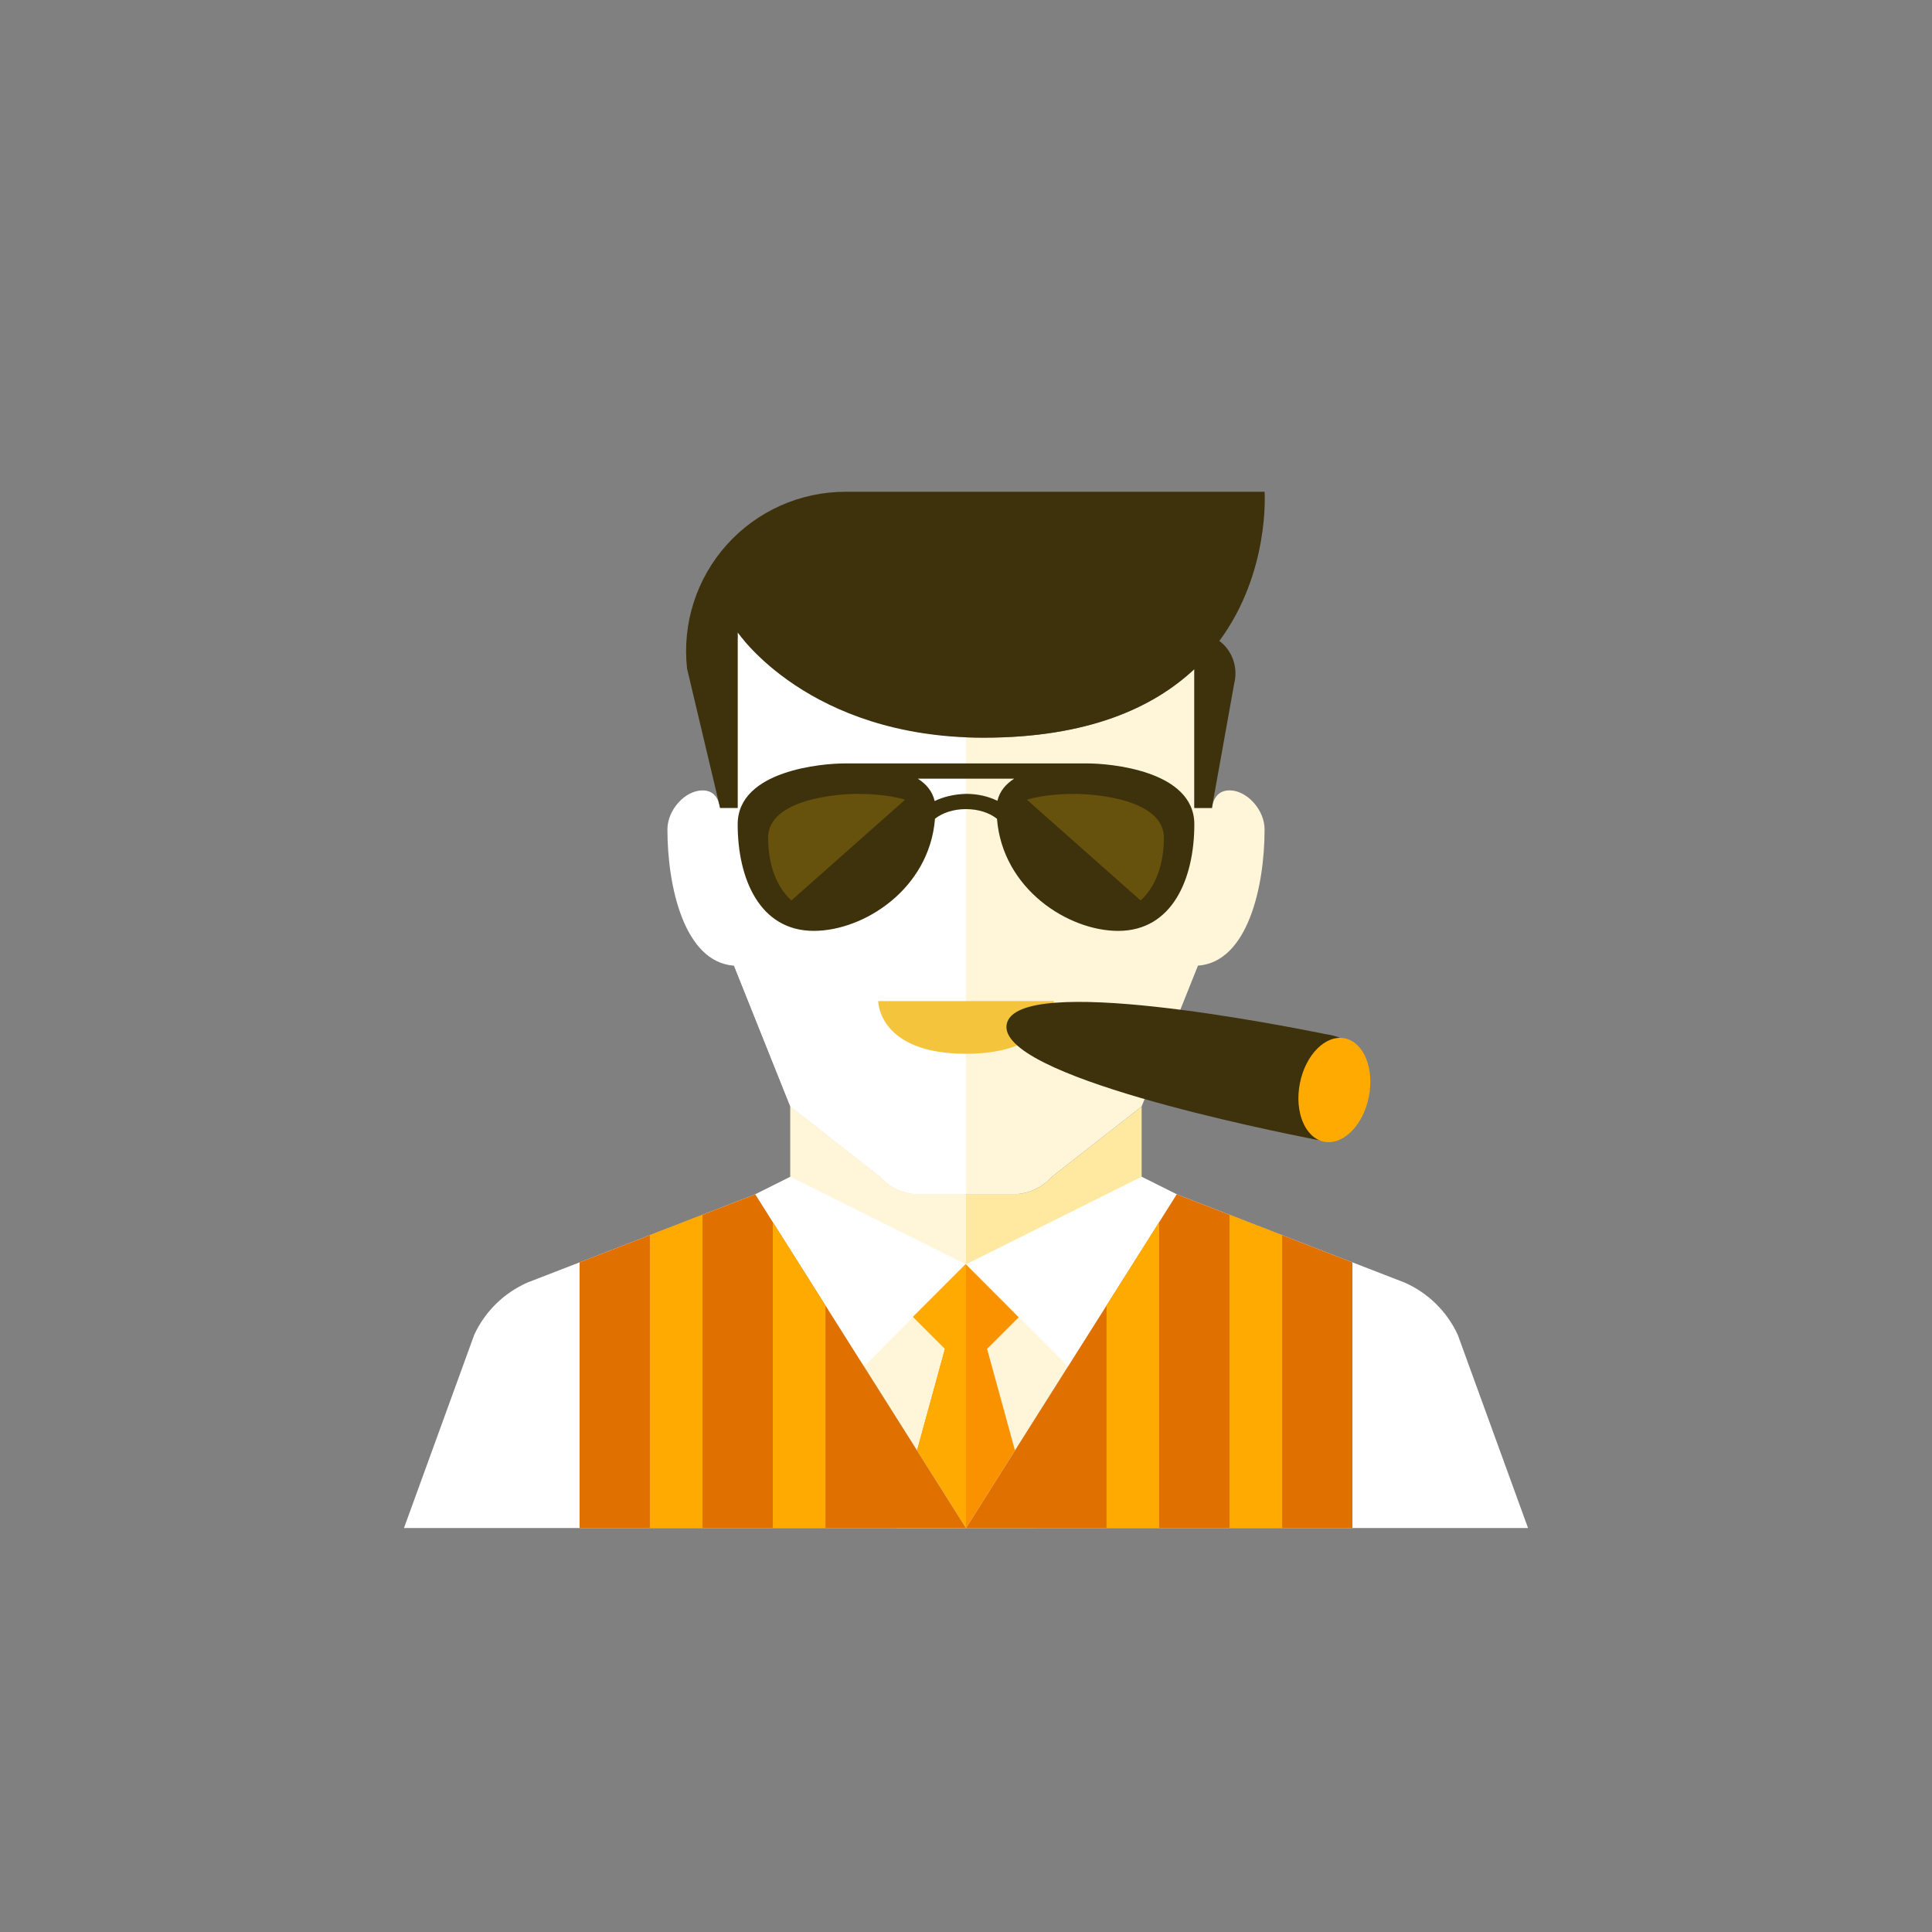 <?xml version="1.0" encoding="iso-8859-1"?>
<!-- Generator: Adobe Illustrator 17.1.0, SVG Export Plug-In . SVG Version: 6.00 Build 0)  -->
<!DOCTYPE svg PUBLIC "-//W3C//DTD SVG 1.0//EN" "http://www.w3.org/TR/2001/REC-SVG-20010904/DTD/svg10.dtd">
<svg version="1.0" xmlns="http://www.w3.org/2000/svg" xmlns:xlink="http://www.w3.org/1999/xlink" x="0px" y="0px" width="110px"
	 height="110px" viewBox="0 0 110 110" style="enable-background:new 0 0 110 110;" xml:space="preserve">
<rect x="0" y="0" width="110" height="110" fill="#808080" stroke="none"/>
<g id="Artboard" style="display:none;">
	<rect x="-698.5" y="-36.5" style="display:inline;fill:#808080;stroke:#000000;stroke-miterlimit:10;" width="1351" height="461"/>
</g>
<g id="R-Multicolor" style="display:none;">
	<g style="display:inline;">
		<circle style="fill:#32BEA6;" cx="55" cy="55" r="55"/>
	</g>
	<g style="display:inline;">
		<g>
			<polygon style="fill:#F1F2F2;" points="55,87 43,67.997 67,67.997 			"/>
		</g>
		<path style="fill:#F7B4B4;" d="M57.655,68H55h-2.655c-0.856,0-1.671-0.365-2.24-1.004L45,63v4.497c0,0,0,7.5,10,7.5s10-7.5,10-7.5
			V63l-5.105,3.996C59.326,67.635,58.511,68,57.655,68z"/>
		<path style="fill:#FBC8C8;" d="M50.105,66.996L45,63v4.497c0,0,0,7.5,10,7.5V68h-2.655C51.489,68,50.674,67.635,50.105,66.996z"/>
		<g>
			<polygon style="fill:#FFFFFF;" points="43,67.997 45,66.997 54.985,71.978 49,77.997 			"/>
		</g>
		<g>
			<polygon style="fill:#FFFFFF;" points="67,67.997 65,66.997 55.015,71.978 61,77.997 			"/>
		</g>
		<g>
			<polygon style="fill:#DF2C2C;" points="59,87 56.201,76.8 58,75.002 54.981,71.978 51.983,74.976 53.801,76.793 51,87 			"/>
		</g>
		<g>
			<polygon style="fill:#FA5655;" points="55,87 55,71.997 54.981,71.978 51.983,74.976 53.801,76.793 51,87 			"/>
		</g>
		<g>
			<path style="fill:#FFFFFF;" d="M23,87l4-11c0.615-1.333,1.698-2.394,3.043-2.983L43,68l12,19H23z"/>
		</g>
		<g>
			<path style="fill:#FFFFFF;" d="M87,87l-4-11c-0.615-1.333-1.698-2.394-3.043-2.983L67,68L55,87H87z"/>
		</g>
		<path style="fill:#FBC8C8;" d="M70,45c-1,0-1,1.111-1,1.111V46h-1v-7.902C65.643,40.306,61.912,42,56,42
			c-9.201,0-13.313-5.068-13.913-5.88c-0.029,0.076-0.06,0.151-0.087,0.228V46h-1v6.997l4,10l5.105,3.996
			c0.569,0.639,1.384,1.004,2.24,1.004H55h2.655c0.856,0,1.671-0.365,2.24-1.004L65,62.997l3.207-8.017
			C71.042,54.776,72,50.476,72,47.222C72,46.111,71,45,70,45z"/>
		<path style="fill:#FBD7D7;" d="M42,36c-0.029,0.076,0.028,0.274,0,0.351v9.652h-1c0,0,0.017,0.071-0.065-0.277
			c-0.095-0.321-0.332-0.723-0.935-0.723c-1,0-2,1.111-2,2.222c0,3.253,0.958,7.554,3.793,7.758L45,63l5.105,3.996
			C50.674,67.635,51.489,68,52.345,68H55V41.966C46.511,41.61,42.577,36.781,42,36z"/>
		<g>
			<polygon style="fill:#F3B607;" points="33,87 55,87 43,68 33,71.872 			"/>
		</g>
		<g>
			<polygon style="fill:#F3B607;" points="77,87 55,87 67,68 77,71.872 			"/>
		</g>
		<g>
			<g>
				<polygon style="fill:#FACB1B;" points="37,70.323 37,87 40,87 40,69.162 				"/>
			</g>
			<g>
				<polygon style="fill:#FACB1B;" points="47,74.333 44,69.583 44,87 47,87 				"/>
			</g>
		</g>
		<g>
			<g>
				<polygon style="fill:#FACB1B;" points="73,70.323 73,87 70,87 70,69.162 				"/>
			</g>
			<g>
				<polygon style="fill:#FACB1B;" points="63,74.333 66,69.583 66,87 63,87 				"/>
			</g>
		</g>
		<g>
			<path style="fill:#F79392;" d="M50,56.997h10c0,0,0,3-5,3S50,56.997,50,56.997z"/>
		</g>
		<path style="fill:#3E3E3F;" d="M69.426,36.491C72.321,32.572,72,28,72,28H55h-6.866c-2.58,0-5.038,1.099-6.759,3.021
			c-1.721,1.922-2.542,4.486-2.256,7.051L41,46h1V36c0,0,4,6,14,6c5.912,0,9.643-1.694,12-3.902V46h1l1.272-7.09
			c0.175-0.699,0.018-1.441-0.426-2.009C69.724,36.744,69.581,36.61,69.426,36.491z"/>
		<g>
			<path style="fill:#3E3E3F;" d="M61.934,43.467H48.067c-1.192,0-6.067,0.379-6.067,3.467C42,50.021,43.246,53,46.333,53
				c2.851,0,6.583-2.384,6.902-6.385c0.432-0.338,1.054-0.548,1.764-0.548c0.002,0,0.003,0,0.005,0
				c0.709,0.001,1.332,0.212,1.761,0.551c0.32,4,4.052,6.383,6.902,6.383C66.754,53,68,50.021,68,46.934
				C68,43.846,63.125,43.467,61.934,43.467z M53.215,45.608c-0.126-0.558-0.484-0.97-0.96-1.275h5.49
				c-0.473,0.303-0.828,0.711-0.957,1.263c-0.508-0.253-1.118-0.396-1.784-0.396C54.337,45.218,53.725,45.36,53.215,45.608z"/>
			<g>
				<g>
					<path style="fill:#5B5C5F;" d="M51.533,45.532c-1.008-0.306-2.228-0.332-2.764-0.332c-0.989,0-5.036,0.273-5.036,2.498
						c0,1.387,0.402,2.744,1.327,3.569L51.533,45.532z"/>
				</g>
			</g>
			<g>
				<g>
					<path style="fill:#5B5C5F;" d="M58.467,45.532c1.008-0.306,2.228-0.332,2.764-0.332c0.989,0,5.036,0.273,5.036,2.498
						c0,1.387-0.402,2.744-1.327,3.569L58.467,45.532z"/>
				</g>
			</g>
		</g>
		<g>
			<g>
				<path style="fill:#692E19;" d="M75.556,58.894c-2.4-0.48-17.65-3.528-18.238-0.587c-0.588,2.942,15.003,6.059,17.553,6.568
					c1.354,0.271,2.715-0.827,3.04-2.452C78.551,59.221,75.556,58.894,75.556,58.894z"/>
			</g>
			<g>
				
					<ellipse transform="matrix(0.981 0.196 -0.196 0.981 13.633 -13.684)" style="fill:#FA5655;" cx="75.949" cy="62.032" rx="2" ry="3"/>
			</g>
		</g>
	</g>
</g>
<g id="Multicolor" style="display:none;">
	<g style="display:inline;">
		<g>
			<polygon style="fill:#F1F2F2;" points="55,87 43,67.997 67,67.997 			"/>
		</g>
		<path style="fill:#F7B4B4;" d="M57.655,68H55h-2.655c-0.856,0-1.671-0.365-2.24-1.004L45,63v4.497c0,0,0,7.5,10,7.5s10-7.5,10-7.5
			V63l-5.105,3.996C59.326,67.635,58.511,68,57.655,68z"/>
		<path style="fill:#FBC8C8;" d="M50.105,66.996L45,63v4.497c0,0,0,7.5,10,7.5V68h-2.655C51.489,68,50.674,67.635,50.105,66.996z"/>
		<g>
			<polygon style="fill:#FFFFFF;" points="43,67.997 45,66.997 54.985,71.978 49,77.997 			"/>
		</g>
		<g>
			<polygon style="fill:#FFFFFF;" points="67,67.997 65,66.997 55.015,71.978 61,77.997 			"/>
		</g>
		<g>
			<polygon style="fill:#DF2C2C;" points="59,87 56.201,76.8 58,75.002 54.981,71.978 51.983,74.976 53.801,76.793 51,87 			"/>
		</g>
		<g>
			<polygon style="fill:#FA5655;" points="55,87 55,71.997 54.981,71.978 51.983,74.976 53.801,76.793 51,87 			"/>
		</g>
		<g>
			<path style="fill:#FFFFFF;" d="M23,87l4-11c0.615-1.333,1.698-2.394,3.043-2.983L43,68l12,19H23z"/>
		</g>
		<g>
			<path style="fill:#FFFFFF;" d="M87,87l-4-11c-0.615-1.333-1.698-2.394-3.043-2.983L67,68L55,87H87z"/>
		</g>
		<path style="fill:#FBC8C8;" d="M70,45c-1,0-1,1.111-1,1.111V46h-1v-7.902C65.643,40.306,61.912,42,56,42
			c-9.201,0-13.313-5.068-13.913-5.88c-0.029,0.076-0.06,0.151-0.087,0.228V46h-1v6.997l4,10l5.105,3.996
			c0.569,0.639,1.384,1.004,2.24,1.004H55h2.655c0.856,0,1.671-0.365,2.24-1.004L65,62.997l3.207-8.017
			C71.042,54.776,72,50.476,72,47.222C72,46.111,71,45,70,45z"/>
		<path style="fill:#FBD7D7;" d="M42,36c-0.029,0.076,0.028,0.274,0,0.351v9.652h-1c0,0,0.017,0.071-0.065-0.277
			c-0.095-0.321-0.332-0.723-0.935-0.723c-1,0-2,1.111-2,2.222c0,3.253,0.958,7.554,3.793,7.758L45,63l5.105,3.996
			C50.674,67.635,51.489,68,52.345,68H55V41.966C46.511,41.61,42.577,36.781,42,36z"/>
		<g>
			<polygon style="fill:#F3B607;" points="33,87 55,87 43,68 33,71.872 			"/>
		</g>
		<g>
			<polygon style="fill:#F3B607;" points="77,87 55,87 67,68 77,71.872 			"/>
		</g>
		<g>
			<g>
				<polygon style="fill:#FACB1B;" points="37,70.323 37,87 40,87 40,69.162 				"/>
			</g>
			<g>
				<polygon style="fill:#FACB1B;" points="47,74.333 44,69.583 44,87 47,87 				"/>
			</g>
		</g>
		<g>
			<g>
				<polygon style="fill:#FACB1B;" points="73,70.323 73,87 70,87 70,69.162 				"/>
			</g>
			<g>
				<polygon style="fill:#FACB1B;" points="63,74.333 66,69.583 66,87 63,87 				"/>
			</g>
		</g>
		<g>
			<path style="fill:#F79392;" d="M50,56.997h10c0,0,0,3-5,3S50,56.997,50,56.997z"/>
		</g>
		<path style="fill:#3E3E3F;" d="M69.426,36.491C72.321,32.572,72,28,72,28H55h-6.866c-2.58,0-5.038,1.099-6.759,3.021
			c-1.721,1.922-2.542,4.486-2.256,7.051L41,46h1V36c0,0,4,6,14,6c5.912,0,9.643-1.694,12-3.902V46h1l1.272-7.09
			c0.175-0.699,0.018-1.441-0.426-2.009C69.724,36.744,69.581,36.61,69.426,36.491z"/>
		<g>
			<path style="fill:#3E3E3F;" d="M61.934,43.467H48.067c-1.192,0-6.067,0.379-6.067,3.467C42,50.021,43.246,53,46.333,53
				c2.851,0,6.583-2.384,6.902-6.385c0.432-0.338,1.054-0.548,1.764-0.548c0.002,0,0.003,0,0.005,0
				c0.709,0.001,1.332,0.212,1.761,0.551c0.32,4,4.052,6.383,6.902,6.383C66.754,53,68,50.021,68,46.934
				C68,43.846,63.125,43.467,61.934,43.467z M53.215,45.608c-0.126-0.558-0.484-0.97-0.96-1.275h5.49
				c-0.473,0.303-0.828,0.711-0.957,1.263c-0.508-0.253-1.118-0.396-1.784-0.396C54.337,45.218,53.725,45.36,53.215,45.608z"/>
			<g>
				<g>
					<path style="fill:#5B5C5F;" d="M51.533,45.532c-1.008-0.306-2.228-0.332-2.764-0.332c-0.989,0-5.036,0.273-5.036,2.498
						c0,1.387,0.402,2.744,1.327,3.569L51.533,45.532z"/>
				</g>
			</g>
			<g>
				<g>
					<path style="fill:#5B5C5F;" d="M58.467,45.532c1.008-0.306,2.228-0.332,2.764-0.332c0.989,0,5.036,0.273,5.036,2.498
						c0,1.387-0.402,2.744-1.327,3.569L58.467,45.532z"/>
				</g>
			</g>
		</g>
		<g>
			<g>
				<path style="fill:#692E19;" d="M75.556,58.894c-2.4-0.48-17.65-3.528-18.238-0.587c-0.588,2.942,15.003,6.059,17.553,6.568
					c1.354,0.271,2.715-0.827,3.04-2.452C78.551,59.221,75.556,58.894,75.556,58.894z"/>
			</g>
			<g>
				
					<ellipse transform="matrix(0.981 0.196 -0.196 0.981 13.633 -13.684)" style="fill:#FA5655;" cx="75.949" cy="62.032" rx="2" ry="3"/>
			</g>
		</g>
	</g>
</g>
<g id="Blue" style="display:none;">
	<g style="display:inline;">
		<g>
			<polygon style="fill:#E1F5FA;" points="55,87 43,67.997 67,67.997 			"/>
		</g>
		<path style="fill:#BBE7F2;" d="M57.655,68H55h-2.655c-0.856,0-1.671-0.365-2.24-1.004L45,63v4.497c0,0,0,7.5,10,7.5s10-7.5,10-7.5
			V63l-5.106,3.996C59.326,67.635,58.511,68,57.655,68z"/>
		<path style="fill:#E1F5FA;" d="M50.105,66.996L45,63v4.497c0,0,0,7.5,10,7.5V68h-2.655C51.489,68,50.674,67.635,50.105,66.996z"/>
		<g>
			<polygon style="fill:#FFFFFF;" points="43,67.997 45,66.997 54.985,71.978 49,77.997 			"/>
		</g>
		<g>
			<polygon style="fill:#FFFFFF;" points="67,67.997 65,66.997 55.015,71.978 61,77.997 			"/>
		</g>
		<g>
			<polygon style="fill:#009FC7;" points="59,87 56.201,76.8 57.999,75.002 54.981,71.978 51.983,74.976 53.801,76.794 51,87 			"/>
		</g>
		<g>
			<polygon style="fill:#00B7E5;" points="55,87 55,71.997 54.981,71.978 51.983,74.976 53.801,76.794 51,87 			"/>
		</g>
		<g>
			<path style="fill:#FFFFFF;" d="M23,87l4-11c0.615-1.333,1.698-2.394,3.043-2.982L43,68l12,19H23z"/>
		</g>
		<g>
			<path style="fill:#FFFFFF;" d="M87,87l-4-11c-0.615-1.333-1.698-2.394-3.043-2.982L67,68L55,87H87z"/>
		</g>
		<path style="fill:#E1F5FA;" d="M70,45c-1,0-1,1.111-1,1.111V46h-1v-7.902C65.643,40.306,61.912,42,56,42
			c-9.201,0-13.314-5.068-13.913-5.88c-0.029,0.076-0.06,0.151-0.087,0.228V46h-1v6.997l4,10l5.105,3.996
			c0.569,0.639,1.384,1.004,2.24,1.004H55h2.655c0.856,0,1.671-0.365,2.24-1.004L65,62.997l3.206-8.017
			C71.041,54.776,72,50.476,72,47.222C72,46.111,71,45,70,45z"/>
		<path style="fill:#FFFFFF;" d="M42,36c-0.029,0.076,0.028,0.274,0,0.351v9.652h-1c0,0,0.017,0.071-0.065-0.277
			c-0.095-0.321-0.332-0.723-0.935-0.723c-1,0-2,1.111-2,2.222c0,3.253,0.957,7.554,3.793,7.758L45,63l5.105,3.996
			C50.674,67.635,51.489,68,52.345,68H55V41.966C46.511,41.61,42.577,36.781,42,36z"/>
		<g>
			<polygon style="fill:#0081A1;" points="33,87 55,87 43,68 33,71.872 			"/>
		</g>
		<g>
			<polygon style="fill:#0081A1;" points="77,87 55,87 67,68 77,71.872 			"/>
		</g>
		<g>
			<g>
				<polygon style="fill:#00B7E5;" points="37,70.323 37,87 40,87 40,69.162 				"/>
			</g>
			<g>
				<polygon style="fill:#00B7E5;" points="47,74.334 44,69.584 44,87 47,87 				"/>
			</g>
		</g>
		<g>
			<g>
				<polygon style="fill:#00B7E5;" points="73,70.323 73,87 70,87 70,69.162 				"/>
			</g>
			<g>
				<polygon style="fill:#00B7E5;" points="63,74.334 66,69.584 66,87 63,87 				"/>
			</g>
		</g>
		<g>
			<path style="fill:#53BAD4;" d="M50,56.997h10c0,0,0,3-5,3S50,56.997,50,56.997z"/>
		</g>
		<path style="fill:#0C333D;" d="M69.426,36.491C72.321,32.572,72,28,72,28H55h-6.866c-2.58,0-5.038,1.099-6.759,3.021
			c-1.721,1.922-2.542,4.486-2.256,7.051L41,46h1V36c0,0,4,6,14,6c5.912,0,9.643-1.694,12-3.902V46h1l1.272-7.09
			c0.175-0.699,0.018-1.441-0.426-2.009C69.724,36.744,69.581,36.61,69.426,36.491z"/>
		<g>
			<path style="fill:#0C333D;" d="M61.934,43.467H48.067c-1.192,0-6.067,0.379-6.067,3.467C42,50.021,43.246,53,46.333,53
				c2.851,0,6.583-2.384,6.902-6.385c0.431-0.338,1.054-0.548,1.763-0.548c0.002,0,0.004,0,0.005,0
				c0.71,0.001,1.332,0.212,1.761,0.551c0.32,4,4.052,6.383,6.902,6.383C66.754,53,68,50.021,68,46.934
				C68,43.846,63.124,43.467,61.934,43.467z M53.215,45.608c-0.126-0.558-0.484-0.97-0.96-1.275h5.49
				c-0.473,0.303-0.828,0.711-0.957,1.263c-0.508-0.253-1.118-0.396-1.784-0.397C54.337,45.218,53.725,45.36,53.215,45.608z"/>
			<g>
				<g>
					<path style="fill:#0F6175;" d="M51.533,45.532c-1.008-0.306-2.228-0.332-2.764-0.332c-0.989,0-5.036,0.274-5.036,2.498
						c0,1.388,0.402,2.744,1.327,3.569L51.533,45.532z"/>
				</g>
			</g>
			<g>
				<g>
					<path style="fill:#0F6175;" d="M58.467,45.532c1.008-0.306,2.228-0.332,2.764-0.332c0.989,0,5.036,0.274,5.036,2.498
						c0,1.388-0.402,2.744-1.327,3.569L58.467,45.532z"/>
				</g>
			</g>
		</g>
		<g>
			<g>
				<path style="fill:#0C333D;" d="M75.556,58.894c-2.4-0.48-17.65-3.528-18.238-0.586c-0.588,2.942,15.003,6.059,17.553,6.568
					c1.354,0.271,2.715-0.827,3.04-2.452C78.55,59.221,75.556,58.894,75.556,58.894z"/>
			</g>
			<g>
				
					<ellipse transform="matrix(0.981 0.196 -0.196 0.981 13.626 -13.678)" style="fill:#00B7E5;" cx="75.949" cy="62.032" rx="2" ry="3"/>
			</g>
		</g>
	</g>
</g>
<g id="R-Blue" style="display:none;">
	<g style="display:inline;">
		<circle style="fill:#81D2EB;" cx="55" cy="55" r="55"/>
	</g>
	<g style="display:inline;">
		<g>
			<polygon style="fill:#E1F5FA;" points="55,87 43,67.997 67,67.997 			"/>
		</g>
		<path style="fill:#BBE7F2;" d="M57.655,68H55h-2.655c-0.856,0-1.671-0.365-2.24-1.004L45,63v4.497c0,0,0,7.5,10,7.5s10-7.5,10-7.5
			V63l-5.106,3.996C59.326,67.635,58.511,68,57.655,68z"/>
		<path style="fill:#E1F5FA;" d="M50.105,66.996L45,63v4.497c0,0,0,7.5,10,7.5V68h-2.655C51.489,68,50.674,67.635,50.105,66.996z"/>
		<g>
			<polygon style="fill:#FFFFFF;" points="43,67.997 45,66.997 54.985,71.978 49,77.997 			"/>
		</g>
		<g>
			<polygon style="fill:#FFFFFF;" points="67,67.997 65,66.997 55.015,71.978 61,77.997 			"/>
		</g>
		<g>
			<polygon style="fill:#009FC7;" points="59,87 56.201,76.8 57.999,75.002 54.981,71.978 51.983,74.976 53.801,76.794 51,87 			"/>
		</g>
		<g>
			<polygon style="fill:#00B7E5;" points="55,87 55,71.997 54.981,71.978 51.983,74.976 53.801,76.794 51,87 			"/>
		</g>
		<g>
			<path style="fill:#FFFFFF;" d="M23,87l4-11c0.615-1.333,1.698-2.394,3.043-2.982L43,68l12,19H23z"/>
		</g>
		<g>
			<path style="fill:#FFFFFF;" d="M87,87l-4-11c-0.615-1.333-1.698-2.394-3.043-2.982L67,68L55,87H87z"/>
		</g>
		<path style="fill:#E1F5FA;" d="M70,45c-1,0-1,1.111-1,1.111V46h-1v-7.902C65.643,40.306,61.912,42,56,42
			c-9.201,0-13.314-5.068-13.913-5.88c-0.029,0.076-0.06,0.151-0.087,0.228V46h-1v6.997l4,10l5.105,3.996
			c0.569,0.639,1.384,1.004,2.24,1.004H55h2.655c0.856,0,1.671-0.365,2.24-1.004L65,62.997l3.206-8.017
			C71.041,54.776,72,50.476,72,47.222C72,46.111,71,45,70,45z"/>
		<path style="fill:#FFFFFF;" d="M42,36c-0.029,0.076,0.028,0.274,0,0.351v9.652h-1c0,0,0.017,0.071-0.065-0.277
			c-0.095-0.321-0.332-0.723-0.935-0.723c-1,0-2,1.111-2,2.222c0,3.253,0.957,7.554,3.793,7.758L45,63l5.105,3.996
			C50.674,67.635,51.489,68,52.345,68H55V41.966C46.511,41.61,42.577,36.781,42,36z"/>
		<g>
			<polygon style="fill:#0081A1;" points="33,87 55,87 43,68 33,71.872 			"/>
		</g>
		<g>
			<polygon style="fill:#0081A1;" points="77,87 55,87 67,68 77,71.872 			"/>
		</g>
		<g>
			<g>
				<polygon style="fill:#00B7E5;" points="37,70.323 37,87 40,87 40,69.162 				"/>
			</g>
			<g>
				<polygon style="fill:#00B7E5;" points="47,74.334 44,69.584 44,87 47,87 				"/>
			</g>
		</g>
		<g>
			<g>
				<polygon style="fill:#00B7E5;" points="73,70.323 73,87 70,87 70,69.162 				"/>
			</g>
			<g>
				<polygon style="fill:#00B7E5;" points="63,74.334 66,69.584 66,87 63,87 				"/>
			</g>
		</g>
		<g>
			<path style="fill:#53BAD4;" d="M50,56.997h10c0,0,0,3-5,3S50,56.997,50,56.997z"/>
		</g>
		<path style="fill:#0C333D;" d="M69.426,36.491C72.321,32.572,72,28,72,28H55h-6.866c-2.58,0-5.038,1.099-6.759,3.021
			c-1.721,1.922-2.542,4.486-2.256,7.051L41,46h1V36c0,0,4,6,14,6c5.912,0,9.643-1.694,12-3.902V46h1l1.272-7.09
			c0.175-0.699,0.018-1.441-0.426-2.009C69.724,36.744,69.581,36.61,69.426,36.491z"/>
		<g>
			<path style="fill:#0C333D;" d="M61.934,43.467H48.067c-1.192,0-6.067,0.379-6.067,3.467C42,50.021,43.246,53,46.333,53
				c2.851,0,6.583-2.384,6.902-6.385c0.431-0.338,1.054-0.548,1.763-0.548c0.002,0,0.004,0,0.005,0
				c0.71,0.001,1.332,0.212,1.761,0.551c0.32,4,4.052,6.383,6.902,6.383C66.754,53,68,50.021,68,46.934
				C68,43.846,63.124,43.467,61.934,43.467z M53.215,45.608c-0.126-0.558-0.484-0.97-0.96-1.275h5.49
				c-0.473,0.303-0.828,0.711-0.957,1.263c-0.508-0.253-1.118-0.396-1.784-0.397C54.337,45.218,53.725,45.36,53.215,45.608z"/>
			<g>
				<g>
					<path style="fill:#0F6175;" d="M51.533,45.532c-1.008-0.306-2.228-0.332-2.764-0.332c-0.989,0-5.036,0.274-5.036,2.498
						c0,1.388,0.402,2.744,1.327,3.569L51.533,45.532z"/>
				</g>
			</g>
			<g>
				<g>
					<path style="fill:#0F6175;" d="M58.467,45.532c1.008-0.306,2.228-0.332,2.764-0.332c0.989,0,5.036,0.274,5.036,2.498
						c0,1.388-0.402,2.744-1.327,3.569L58.467,45.532z"/>
				</g>
			</g>
		</g>
		<g>
			<g>
				<path style="fill:#0C333D;" d="M75.556,58.894c-2.4-0.48-17.65-3.528-18.238-0.586c-0.588,2.942,15.003,6.059,17.553,6.568
					c1.354,0.271,2.715-0.827,3.04-2.452C78.55,59.221,75.556,58.894,75.556,58.894z"/>
			</g>
			<g>
				
					<ellipse transform="matrix(0.981 0.196 -0.196 0.981 13.626 -13.678)" style="fill:#00B7E5;" cx="75.949" cy="62.032" rx="2" ry="3"/>
			</g>
		</g>
	</g>
</g>
<g id="Green" style="display:none;">
	<g style="display:inline;">
		<g>
			<polygon style="fill:#D7FCF9;" points="55,87 43,67.997 67,67.997 			"/>
		</g>
		<path style="fill:#AAF0E9;" d="M57.655,68H55h-2.655c-0.856,0-1.671-0.365-2.24-1.004L45,63v4.497c0,0,0,7.5,10,7.5s10-7.5,10-7.5
			V63l-5.106,3.996C59.326,67.635,58.511,68,57.655,68z"/>
		<path style="fill:#D7FCF9;" d="M50.105,66.996L45,63v4.497c0,0,0,7.5,10,7.5V68h-2.655C51.489,68,50.674,67.635,50.105,66.996z"/>
		<g>
			<polygon style="fill:#FFFFFF;" points="43,67.997 45,66.997 54.985,71.978 49,77.997 			"/>
		</g>
		<g>
			<polygon style="fill:#FFFFFF;" points="67,67.997 65,66.997 55.015,71.978 61,77.997 			"/>
		</g>
		<g>
			<polygon style="fill:#00B8A5;" points="59,87 56.201,76.8 57.999,75.002 54.981,71.978 51.983,74.976 53.801,76.794 51,87 			"/>
		</g>
		<g>
			<polygon style="fill:#00D6C1;" points="55,87 55,71.997 54.981,71.978 51.983,74.976 53.801,76.794 51,87 			"/>
		</g>
		<g>
			<path style="fill:#FFFFFF;" d="M23,87l4-11c0.615-1.333,1.698-2.394,3.043-2.982L43,68l12,19H23z"/>
		</g>
		<g>
			<path style="fill:#FFFFFF;" d="M87,87l-4-11c-0.615-1.333-1.698-2.394-3.043-2.982L67,68L55,87H87z"/>
		</g>
		<path style="fill:#D7FCF9;" d="M70,45c-1,0-1,1.111-1,1.111V46h-1v-7.902C65.643,40.306,61.912,42,56,42
			c-9.201,0-13.314-5.068-13.913-5.88c-0.029,0.076-0.06,0.151-0.087,0.228V46h-1v6.997l4,10l5.105,3.996
			c0.569,0.639,1.384,1.004,2.24,1.004H55h2.655c0.856,0,1.671-0.365,2.24-1.004L65,62.997l3.206-8.017
			C71.041,54.776,72,50.476,72,47.222C72,46.111,71,45,70,45z"/>
		<path style="fill:#FFFFFF;" d="M42,36c-0.029,0.076,0.028,0.274,0,0.351v9.652h-1c0,0,0.017,0.071-0.065-0.277
			c-0.095-0.321-0.332-0.723-0.935-0.723c-1,0-2,1.111-2,2.222c0,3.253,0.957,7.554,3.793,7.758L45,63l5.105,3.996
			C50.674,67.635,51.489,68,52.345,68H55V41.966C46.511,41.61,42.577,36.781,42,36z"/>
		<g>
			<polygon style="fill:#009687;" points="33,87 55,87 43,68 33,71.872 			"/>
		</g>
		<g>
			<polygon style="fill:#009687;" points="77,87 55,87 67,68 77,71.872 			"/>
		</g>
		<g>
			<g>
				<polygon style="fill:#00D6C1;" points="37,70.323 37,87 40,87 40,69.162 				"/>
			</g>
			<g>
				<polygon style="fill:#00D6C1;" points="47,74.334 44,69.584 44,87 47,87 				"/>
			</g>
		</g>
		<g>
			<g>
				<polygon style="fill:#00D6C1;" points="73,70.323 73,87 70,87 70,69.162 				"/>
			</g>
			<g>
				<polygon style="fill:#00D6C1;" points="63,74.334 66,69.584 66,87 63,87 				"/>
			</g>
		</g>
		<g>
			<path style="fill:#55C9BE;" d="M50,56.997h10c0,0,0,3-5,3S50,56.997,50,56.997z"/>
		</g>
		<path style="fill:#0A3631;" d="M69.426,36.491C72.321,32.572,72,28,72,28H55h-6.866c-2.58,0-5.038,1.099-6.759,3.021
			c-1.721,1.922-2.542,4.486-2.256,7.051L41,46h1V36c0,0,4,6,14,6c5.912,0,9.643-1.694,12-3.902V46h1l1.272-7.09
			c0.175-0.699,0.018-1.441-0.426-2.009C69.724,36.744,69.581,36.61,69.426,36.491z"/>
		<g>
			<path style="fill:#0A3631;" d="M61.934,43.467H48.067c-1.192,0-6.067,0.379-6.067,3.467C42,50.021,43.246,53,46.333,53
				c2.851,0,6.583-2.384,6.902-6.385c0.431-0.338,1.054-0.548,1.763-0.548c0.002,0,0.004,0,0.005,0
				c0.71,0.001,1.332,0.212,1.761,0.551c0.32,4,4.052,6.383,6.902,6.383C66.754,53,68,50.021,68,46.934
				C68,43.846,63.124,43.467,61.934,43.467z M53.215,45.608c-0.126-0.558-0.484-0.97-0.96-1.275h5.49
				c-0.473,0.303-0.828,0.711-0.957,1.263c-0.508-0.253-1.118-0.396-1.784-0.397C54.337,45.218,53.725,45.36,53.215,45.608z"/>
			<g>
				<g>
					<path style="fill:#14635B;" d="M51.533,45.532c-1.008-0.306-2.228-0.332-2.764-0.332c-0.989,0-5.036,0.274-5.036,2.498
						c0,1.388,0.402,2.744,1.327,3.569L51.533,45.532z"/>
				</g>
			</g>
			<g>
				<g>
					<path style="fill:#14635B;" d="M58.467,45.532c1.008-0.306,2.228-0.332,2.764-0.332c0.989,0,5.036,0.274,5.036,2.498
						c0,1.388-0.402,2.744-1.327,3.569L58.467,45.532z"/>
				</g>
			</g>
		</g>
		<g>
			<g>
				<path style="fill:#0A3631;" d="M75.556,58.894c-2.4-0.48-17.65-3.528-18.238-0.586c-0.588,2.942,15.003,6.059,17.553,6.568
					c1.354,0.271,2.715-0.827,3.04-2.452C78.55,59.221,75.556,58.894,75.556,58.894z"/>
			</g>
			<g>
				
					<ellipse transform="matrix(0.981 0.196 -0.196 0.981 13.626 -13.678)" style="fill:#00D6C1;" cx="75.949" cy="62.032" rx="2" ry="3"/>
			</g>
		</g>
	</g>
</g>
<g id="R-Green" style="display:none;">
	<g style="display:inline;">
		<circle style="fill:#77E0C4;" cx="55" cy="55" r="55"/>
	</g>
	<g style="display:inline;">
		<g>
			<polygon style="fill:#D7FCF9;" points="55,87 43,67.997 67,67.997 			"/>
		</g>
		<path style="fill:#AAF0E9;" d="M57.655,68H55h-2.655c-0.856,0-1.671-0.365-2.24-1.004L45,63v4.497c0,0,0,7.5,10,7.5s10-7.5,10-7.5
			V63l-5.106,3.996C59.326,67.635,58.511,68,57.655,68z"/>
		<path style="fill:#D7FCF9;" d="M50.105,66.996L45,63v4.497c0,0,0,7.5,10,7.5V68h-2.655C51.489,68,50.674,67.635,50.105,66.996z"/>
		<g>
			<polygon style="fill:#FFFFFF;" points="43,67.997 45,66.997 54.985,71.978 49,77.997 			"/>
		</g>
		<g>
			<polygon style="fill:#FFFFFF;" points="67,67.997 65,66.997 55.015,71.978 61,77.997 			"/>
		</g>
		<g>
			<polygon style="fill:#00B8A5;" points="59,87 56.201,76.8 57.999,75.002 54.981,71.978 51.983,74.976 53.801,76.794 51,87 			"/>
		</g>
		<g>
			<polygon style="fill:#00D6C1;" points="55,87 55,71.997 54.981,71.978 51.983,74.976 53.801,76.794 51,87 			"/>
		</g>
		<g>
			<path style="fill:#FFFFFF;" d="M23,87l4-11c0.615-1.333,1.698-2.394,3.043-2.982L43,68l12,19H23z"/>
		</g>
		<g>
			<path style="fill:#FFFFFF;" d="M87,87l-4-11c-0.615-1.333-1.698-2.394-3.043-2.982L67,68L55,87H87z"/>
		</g>
		<path style="fill:#D7FCF9;" d="M70,45c-1,0-1,1.111-1,1.111V46h-1v-7.902C65.643,40.306,61.912,42,56,42
			c-9.201,0-13.314-5.068-13.913-5.88c-0.029,0.076-0.06,0.151-0.087,0.228V46h-1v6.997l4,10l5.105,3.996
			c0.569,0.639,1.384,1.004,2.24,1.004H55h2.655c0.856,0,1.671-0.365,2.24-1.004L65,62.997l3.206-8.017
			C71.041,54.776,72,50.476,72,47.222C72,46.111,71,45,70,45z"/>
		<path style="fill:#FFFFFF;" d="M42,36c-0.029,0.076,0.028,0.274,0,0.351v9.652h-1c0,0,0.017,0.071-0.065-0.277
			c-0.095-0.321-0.332-0.723-0.935-0.723c-1,0-2,1.111-2,2.222c0,3.253,0.957,7.554,3.793,7.758L45,63l5.105,3.996
			C50.674,67.635,51.489,68,52.345,68H55V41.966C46.511,41.61,42.577,36.781,42,36z"/>
		<g>
			<polygon style="fill:#009687;" points="33,87 55,87 43,68 33,71.872 			"/>
		</g>
		<g>
			<polygon style="fill:#009687;" points="77,87 55,87 67,68 77,71.872 			"/>
		</g>
		<g>
			<g>
				<polygon style="fill:#00D6C1;" points="37,70.323 37,87 40,87 40,69.162 				"/>
			</g>
			<g>
				<polygon style="fill:#00D6C1;" points="47,74.334 44,69.584 44,87 47,87 				"/>
			</g>
		</g>
		<g>
			<g>
				<polygon style="fill:#00D6C1;" points="73,70.323 73,87 70,87 70,69.162 				"/>
			</g>
			<g>
				<polygon style="fill:#00D6C1;" points="63,74.334 66,69.584 66,87 63,87 				"/>
			</g>
		</g>
		<g>
			<path style="fill:#55C9BE;" d="M50,56.997h10c0,0,0,3-5,3S50,56.997,50,56.997z"/>
		</g>
		<path style="fill:#0A3631;" d="M69.426,36.491C72.321,32.572,72,28,72,28H55h-6.866c-2.58,0-5.038,1.099-6.759,3.021
			c-1.721,1.922-2.542,4.486-2.256,7.051L41,46h1V36c0,0,4,6,14,6c5.912,0,9.643-1.694,12-3.902V46h1l1.272-7.09
			c0.175-0.699,0.018-1.441-0.426-2.009C69.724,36.744,69.581,36.61,69.426,36.491z"/>
		<g>
			<path style="fill:#0A3631;" d="M61.934,43.467H48.067c-1.192,0-6.067,0.379-6.067,3.467C42,50.021,43.246,53,46.333,53
				c2.851,0,6.583-2.384,6.902-6.385c0.431-0.338,1.054-0.548,1.763-0.548c0.002,0,0.004,0,0.005,0
				c0.71,0.001,1.332,0.212,1.761,0.551c0.32,4,4.052,6.383,6.902,6.383C66.754,53,68,50.021,68,46.934
				C68,43.846,63.124,43.467,61.934,43.467z M53.215,45.608c-0.126-0.558-0.484-0.97-0.96-1.275h5.49
				c-0.473,0.303-0.828,0.711-0.957,1.263c-0.508-0.253-1.118-0.396-1.784-0.397C54.337,45.218,53.725,45.36,53.215,45.608z"/>
			<g>
				<g>
					<path style="fill:#14635B;" d="M51.533,45.532c-1.008-0.306-2.228-0.332-2.764-0.332c-0.989,0-5.036,0.274-5.036,2.498
						c0,1.388,0.402,2.744,1.327,3.569L51.533,45.532z"/>
				</g>
			</g>
			<g>
				<g>
					<path style="fill:#14635B;" d="M58.467,45.532c1.008-0.306,2.228-0.332,2.764-0.332c0.989,0,5.036,0.274,5.036,2.498
						c0,1.388-0.402,2.744-1.327,3.569L58.467,45.532z"/>
				</g>
			</g>
		</g>
		<g>
			<g>
				<path style="fill:#0A3631;" d="M75.556,58.894c-2.4-0.48-17.65-3.528-18.238-0.586c-0.588,2.942,15.003,6.059,17.553,6.568
					c1.354,0.271,2.715-0.827,3.04-2.452C78.55,59.221,75.556,58.894,75.556,58.894z"/>
			</g>
			<g>
				
					<ellipse transform="matrix(0.981 0.196 -0.196 0.981 13.626 -13.678)" style="fill:#00D6C1;" cx="75.949" cy="62.032" rx="2" ry="3"/>
			</g>
		</g>
	</g>
</g>
<g id="Red" style="display:none;">
	<g style="display:inline;">
		<g>
			<polygon style="fill:#FFEFED;" points="55,87 43,67.997 67,67.997 			"/>
		</g>
		<path style="fill:#FFD7D4;" d="M57.655,68H55h-2.655c-0.856,0-1.671-0.365-2.24-1.004L45,63v4.497c0,0,0,7.5,10,7.5s10-7.5,10-7.5
			V63l-5.106,3.996C59.326,67.635,58.511,68,57.655,68z"/>
		<path style="fill:#FFEFED;" d="M50.105,66.996L45,63v4.497c0,0,0,7.5,10,7.5V68h-2.655C51.489,68,50.674,67.635,50.105,66.996z"/>
		<g>
			<polygon style="fill:#FFFFFF;" points="43,67.997 45,66.997 54.985,71.978 49,77.997 			"/>
		</g>
		<g>
			<polygon style="fill:#FFFFFF;" points="67,67.997 65,66.997 55.015,71.978 61,77.997 			"/>
		</g>
		<g>
			<polygon style="fill:#E54B44;" points="59,87 56.201,76.8 57.999,75.002 54.981,71.978 51.983,74.976 53.801,76.794 51,87 			"/>
		</g>
		<g>
			<polygon style="fill:#FF6C5E;" points="55,87 55,71.997 54.981,71.978 51.983,74.976 53.801,76.794 51,87 			"/>
		</g>
		<g>
			<path style="fill:#FFFFFF;" d="M23,87l4-11c0.615-1.333,1.698-2.394,3.043-2.982L43,68l12,19H23z"/>
		</g>
		<g>
			<path style="fill:#FFFFFF;" d="M87,87l-4-11c-0.615-1.333-1.698-2.394-3.043-2.982L67,68L55,87H87z"/>
		</g>
		<path style="fill:#FFEFED;" d="M70,45c-1,0-1,1.111-1,1.111V46h-1v-7.902C65.643,40.306,61.912,42,56,42
			c-9.201,0-13.314-5.068-13.913-5.88c-0.029,0.076-0.06,0.151-0.087,0.228V46h-1v6.997l4,10l5.105,3.996
			c0.569,0.639,1.384,1.004,2.24,1.004H55h2.655c0.856,0,1.671-0.365,2.24-1.004L65,62.997l3.206-8.017
			C71.041,54.776,72,50.476,72,47.222C72,46.111,71,45,70,45z"/>
		<path style="fill:#FFFFFF;" d="M42,36c-0.029,0.076,0.028,0.274,0,0.351v9.652h-1c0,0,0.017,0.071-0.065-0.277
			c-0.095-0.321-0.332-0.723-0.935-0.723c-1,0-2,1.111-2,2.222c0,3.253,0.957,7.554,3.793,7.758L45,63l5.105,3.996
			C50.674,67.635,51.489,68,52.345,68H55V41.966C46.511,41.61,42.577,36.781,42,36z"/>
		<g>
			<polygon style="fill:#C23023;" points="33,87 55,87 43,68 33,71.872 			"/>
		</g>
		<g>
			<polygon style="fill:#C23023;" points="77,87 55,87 67,68 77,71.872 			"/>
		</g>
		<g>
			<g>
				<polygon style="fill:#FF6C5E;" points="37,70.323 37,87 40,87 40,69.162 				"/>
			</g>
			<g>
				<polygon style="fill:#FF6C5E;" points="47,74.334 44,69.584 44,87 47,87 				"/>
			</g>
		</g>
		<g>
			<g>
				<polygon style="fill:#FF6C5E;" points="73,70.323 73,87 70,87 70,69.162 				"/>
			</g>
			<g>
				<polygon style="fill:#FF6C5E;" points="63,74.334 66,69.584 66,87 63,87 				"/>
			</g>
		</g>
		<g>
			<path style="fill:#E8A099;" d="M50,56.997h10c0,0,0,3-5,3S50,56.997,50,56.997z"/>
		</g>
		<path style="fill:#4A1410;" d="M69.426,36.491C72.321,32.572,72,28,72,28H55h-6.866c-2.58,0-5.038,1.099-6.759,3.021
			c-1.721,1.922-2.542,4.486-2.256,7.051L41,46h1V36c0,0,4,6,14,6c5.912,0,9.643-1.694,12-3.902V46h1l1.272-7.09
			c0.175-0.699,0.018-1.441-0.426-2.009C69.724,36.744,69.581,36.61,69.426,36.491z"/>
		<g>
			<path style="fill:#4A1410;" d="M61.934,43.467H48.067c-1.192,0-6.067,0.379-6.067,3.467C42,50.021,43.246,53,46.333,53
				c2.851,0,6.583-2.384,6.902-6.385c0.431-0.338,1.054-0.548,1.763-0.548c0.002,0,0.004,0,0.005,0
				c0.71,0.001,1.332,0.212,1.761,0.551c0.32,4,4.052,6.383,6.902,6.383C66.754,53,68,50.021,68,46.934
				C68,43.846,63.124,43.467,61.934,43.467z M53.215,45.608c-0.126-0.558-0.484-0.97-0.96-1.275h5.49
				c-0.473,0.303-0.828,0.711-0.957,1.263c-0.508-0.253-1.118-0.396-1.784-0.397C54.337,45.218,53.725,45.36,53.215,45.608z"/>
			<g>
				<g>
					<path style="fill:#7D261E;" d="M51.533,45.532c-1.008-0.306-2.228-0.332-2.764-0.332c-0.989,0-5.036,0.274-5.036,2.498
						c0,1.388,0.402,2.744,1.327,3.569L51.533,45.532z"/>
				</g>
			</g>
			<g>
				<g>
					<path style="fill:#7D261E;" d="M58.467,45.532c1.008-0.306,2.228-0.332,2.764-0.332c0.989,0,5.036,0.274,5.036,2.498
						c0,1.388-0.402,2.744-1.327,3.569L58.467,45.532z"/>
				</g>
			</g>
		</g>
		<g>
			<g>
				<path style="fill:#4A1410;" d="M75.556,58.894c-2.4-0.48-17.65-3.528-18.238-0.586c-0.588,2.942,15.003,6.059,17.553,6.568
					c1.354,0.271,2.715-0.827,3.04-2.452C78.55,59.221,75.556,58.894,75.556,58.894z"/>
			</g>
			<g>
				
					<ellipse transform="matrix(0.981 0.196 -0.196 0.981 13.626 -13.678)" style="fill:#FF6C5E;" cx="75.949" cy="62.032" rx="2" ry="3"/>
			</g>
		</g>
	</g>
</g>
<g id="R-Red" style="display:none;">
	<g style="display:inline;">
		<circle style="fill:#FABBAF;" cx="55" cy="55" r="55"/>
	</g>
	<g style="display:inline;">
		<g>
			<polygon style="fill:#FFEFED;" points="55,87 43,67.997 67,67.997 			"/>
		</g>
		<path style="fill:#FFD7D4;" d="M57.655,68H55h-2.655c-0.856,0-1.671-0.365-2.24-1.004L45,63v4.497c0,0,0,7.5,10,7.5s10-7.5,10-7.5
			V63l-5.106,3.996C59.326,67.635,58.511,68,57.655,68z"/>
		<path style="fill:#FFEFED;" d="M50.105,66.996L45,63v4.497c0,0,0,7.5,10,7.5V68h-2.655C51.489,68,50.674,67.635,50.105,66.996z"/>
		<g>
			<polygon style="fill:#FFFFFF;" points="43,67.997 45,66.997 54.985,71.978 49,77.997 			"/>
		</g>
		<g>
			<polygon style="fill:#FFFFFF;" points="67,67.997 65,66.997 55.015,71.978 61,77.997 			"/>
		</g>
		<g>
			<polygon style="fill:#E54B44;" points="59,87 56.201,76.8 57.999,75.002 54.981,71.978 51.983,74.976 53.801,76.794 51,87 			"/>
		</g>
		<g>
			<polygon style="fill:#FF6C5E;" points="55,87 55,71.997 54.981,71.978 51.983,74.976 53.801,76.794 51,87 			"/>
		</g>
		<g>
			<path style="fill:#FFFFFF;" d="M23,87l4-11c0.615-1.333,1.698-2.394,3.043-2.982L43,68l12,19H23z"/>
		</g>
		<g>
			<path style="fill:#FFFFFF;" d="M87,87l-4-11c-0.615-1.333-1.698-2.394-3.043-2.982L67,68L55,87H87z"/>
		</g>
		<path style="fill:#FFEFED;" d="M70,45c-1,0-1,1.111-1,1.111V46h-1v-7.902C65.643,40.306,61.912,42,56,42
			c-9.201,0-13.314-5.068-13.913-5.88c-0.029,0.076-0.06,0.151-0.087,0.228V46h-1v6.997l4,10l5.105,3.996
			c0.569,0.639,1.384,1.004,2.24,1.004H55h2.655c0.856,0,1.671-0.365,2.24-1.004L65,62.997l3.206-8.017
			C71.041,54.776,72,50.476,72,47.222C72,46.111,71,45,70,45z"/>
		<path style="fill:#FFFFFF;" d="M42,36c-0.029,0.076,0.028,0.274,0,0.351v9.652h-1c0,0,0.017,0.071-0.065-0.277
			c-0.095-0.321-0.332-0.723-0.935-0.723c-1,0-2,1.111-2,2.222c0,3.253,0.957,7.554,3.793,7.758L45,63l5.105,3.996
			C50.674,67.635,51.489,68,52.345,68H55V41.966C46.511,41.61,42.577,36.781,42,36z"/>
		<g>
			<polygon style="fill:#C23023;" points="33,87 55,87 43,68 33,71.872 			"/>
		</g>
		<g>
			<polygon style="fill:#C23023;" points="77,87 55,87 67,68 77,71.872 			"/>
		</g>
		<g>
			<g>
				<polygon style="fill:#FF6C5E;" points="37,70.323 37,87 40,87 40,69.162 				"/>
			</g>
			<g>
				<polygon style="fill:#FF6C5E;" points="47,74.334 44,69.584 44,87 47,87 				"/>
			</g>
		</g>
		<g>
			<g>
				<polygon style="fill:#FF6C5E;" points="73,70.323 73,87 70,87 70,69.162 				"/>
			</g>
			<g>
				<polygon style="fill:#FF6C5E;" points="63,74.334 66,69.584 66,87 63,87 				"/>
			</g>
		</g>
		<g>
			<path style="fill:#E8A099;" d="M50,56.997h10c0,0,0,3-5,3S50,56.997,50,56.997z"/>
		</g>
		<path style="fill:#4A1410;" d="M69.426,36.491C72.321,32.572,72,28,72,28H55h-6.866c-2.58,0-5.038,1.099-6.759,3.021
			c-1.721,1.922-2.542,4.486-2.256,7.051L41,46h1V36c0,0,4,6,14,6c5.912,0,9.643-1.694,12-3.902V46h1l1.272-7.09
			c0.175-0.699,0.018-1.441-0.426-2.009C69.724,36.744,69.581,36.61,69.426,36.491z"/>
		<g>
			<path style="fill:#4A1410;" d="M61.934,43.467H48.067c-1.192,0-6.067,0.379-6.067,3.467C42,50.021,43.246,53,46.333,53
				c2.851,0,6.583-2.384,6.902-6.385c0.431-0.338,1.054-0.548,1.763-0.548c0.002,0,0.004,0,0.005,0
				c0.71,0.001,1.332,0.212,1.761,0.551c0.32,4,4.052,6.383,6.902,6.383C66.754,53,68,50.021,68,46.934
				C68,43.846,63.124,43.467,61.934,43.467z M53.215,45.608c-0.126-0.558-0.484-0.97-0.96-1.275h5.49
				c-0.473,0.303-0.828,0.711-0.957,1.263c-0.508-0.253-1.118-0.396-1.784-0.397C54.337,45.218,53.725,45.36,53.215,45.608z"/>
			<g>
				<g>
					<path style="fill:#7D261E;" d="M51.533,45.532c-1.008-0.306-2.228-0.332-2.764-0.332c-0.989,0-5.036,0.274-5.036,2.498
						c0,1.388,0.402,2.744,1.327,3.569L51.533,45.532z"/>
				</g>
			</g>
			<g>
				<g>
					<path style="fill:#7D261E;" d="M58.467,45.532c1.008-0.306,2.228-0.332,2.764-0.332c0.989,0,5.036,0.274,5.036,2.498
						c0,1.388-0.402,2.744-1.327,3.569L58.467,45.532z"/>
				</g>
			</g>
		</g>
		<g>
			<g>
				<path style="fill:#4A1410;" d="M75.556,58.894c-2.4-0.48-17.65-3.528-18.238-0.586c-0.588,2.942,15.003,6.059,17.553,6.568
					c1.354,0.271,2.715-0.827,3.04-2.452C78.55,59.221,75.556,58.894,75.556,58.894z"/>
			</g>
			<g>
				
					<ellipse transform="matrix(0.981 0.196 -0.196 0.981 13.626 -13.678)" style="fill:#FF6C5E;" cx="75.949" cy="62.032" rx="2" ry="3"/>
			</g>
		</g>
	</g>
</g>
<g id="Yellow">
	<g>
		<g>
			<polygon style="fill:#FFF5D9;" points="55,87 43,67.997 67,67.997 			"/>
		</g>
		<path style="fill:#FFE9A1;" d="M57.655,68H55h-2.655c-0.856,0-1.671-0.365-2.24-1.004L45,63v4.497c0,0,0,7.5,10,7.5s10-7.5,10-7.5
			V63l-5.106,3.996C59.326,67.635,58.511,68,57.655,68z"/>
		<path style="fill:#FFF5D9;" d="M50.105,66.996L45,63v4.497c0,0,0,7.5,10,7.5V68h-2.655C51.489,68,50.674,67.635,50.105,66.996z"/>
		<g>
			<polygon style="fill:#FFFFFF;" points="43,67.997 45,66.997 54.985,71.978 49,77.997 			"/>
		</g>
		<g>
			<polygon style="fill:#FFFFFF;" points="67,67.997 65,66.997 55.015,71.978 61,77.997 			"/>
		</g>
		<g>
			<polygon style="fill:#FA9200;" points="59,87 56.201,76.8 57.999,75.002 54.981,71.978 51.983,74.976 53.801,76.794 51,87 			"/>
		</g>
		<g>
			<polygon style="fill:#FFAA00;" points="55,87 55,71.997 54.981,71.978 51.983,74.976 53.801,76.794 51,87 			"/>
		</g>
		<g>
			<path style="fill:#FFFFFF;" d="M23,87l4-11c0.615-1.333,1.698-2.394,3.043-2.982L43,68l12,19H23z"/>
		</g>
		<g>
			<path style="fill:#FFFFFF;" d="M87,87l-4-11c-0.615-1.333-1.698-2.394-3.043-2.982L67,68L55,87H87z"/>
		</g>
		<path style="fill:#FFF5D9;" d="M70,45c-1,0-1,1.111-1,1.111V46h-1v-7.902C65.643,40.306,61.912,42,56,42
			c-9.201,0-13.314-5.068-13.913-5.88c-0.029,0.076-0.06,0.151-0.087,0.228V46h-1v6.997l4,10l5.105,3.996
			c0.569,0.639,1.384,1.004,2.24,1.004H55h2.655c0.856,0,1.671-0.365,2.24-1.004L65,62.997l3.206-8.017
			C71.041,54.776,72,50.476,72,47.222C72,46.111,71,45,70,45z"/>
		<path style="fill:#FFFFFF;" d="M42,36c-0.029,0.076,0.028,0.274,0,0.351v9.652h-1c0,0,0.017,0.071-0.065-0.277
			c-0.095-0.321-0.332-0.723-0.935-0.723c-1,0-2,1.111-2,2.222c0,3.253,0.957,7.554,3.793,7.758L45,63l5.105,3.996
			C50.674,67.635,51.489,68,52.345,68H55V41.966C46.511,41.61,42.577,36.781,42,36z"/>
		<g>
			<polygon style="fill:#E07000;" points="33,87 55,87 43,68 33,71.872 			"/>
		</g>
		<g>
			<polygon style="fill:#E07000;" points="77,87 55,87 67,68 77,71.872 			"/>
		</g>
		<g>
			<g>
				<polygon style="fill:#FFAA00;" points="37,70.323 37,87 40,87 40,69.162 				"/>
			</g>
			<g>
				<polygon style="fill:#FFAA00;" points="47,74.334 44,69.584 44,87 47,87 				"/>
			</g>
		</g>
		<g>
			<g>
				<polygon style="fill:#FFAA00;" points="73,70.323 73,87 70,87 70,69.162 				"/>
			</g>
			<g>
				<polygon style="fill:#FFAA00;" points="63,74.334 66,69.584 66,87 63,87 				"/>
			</g>
		</g>
		<g>
			<path style="fill:#F5C43D;" d="M50,56.997h10c0,0,0,3-5,3S50,56.997,50,56.997z"/>
		</g>
		<path style="fill:#3D320C;" d="M69.426,36.491C72.321,32.572,72,28,72,28H55h-6.866c-2.58,0-5.038,1.099-6.759,3.021
			c-1.721,1.922-2.542,4.486-2.256,7.051L41,46h1V36c0,0,4,6,14,6c5.912,0,9.643-1.694,12-3.902V46h1l1.272-7.09
			c0.175-0.699,0.018-1.441-0.426-2.009C69.724,36.744,69.581,36.61,69.426,36.491z"/>
		<g>
			<path style="fill:#3D320C;" d="M61.934,43.467H48.067c-1.192,0-6.067,0.379-6.067,3.467C42,50.021,43.246,53,46.333,53
				c2.851,0,6.583-2.384,6.902-6.385c0.431-0.338,1.054-0.548,1.763-0.548c0.002,0,0.004,0,0.005,0
				c0.71,0.001,1.332,0.212,1.761,0.551c0.32,4,4.052,6.383,6.902,6.383C66.754,53,68,50.021,68,46.934
				C68,43.846,63.124,43.467,61.934,43.467z M53.215,45.608c-0.126-0.558-0.484-0.97-0.96-1.275h5.49
				c-0.473,0.303-0.828,0.711-0.957,1.263c-0.508-0.253-1.118-0.396-1.784-0.397C54.337,45.218,53.725,45.36,53.215,45.608z"/>
			<g>
				<g>
					<path style="fill:#66510D;" d="M51.533,45.532c-1.008-0.306-2.228-0.332-2.764-0.332c-0.989,0-5.036,0.274-5.036,2.498
						c0,1.388,0.402,2.744,1.327,3.569L51.533,45.532z"/>
				</g>
			</g>
			<g>
				<g>
					<path style="fill:#66510D;" d="M58.467,45.532c1.008-0.306,2.228-0.332,2.764-0.332c0.989,0,5.036,0.274,5.036,2.498
						c0,1.388-0.402,2.744-1.327,3.569L58.467,45.532z"/>
				</g>
			</g>
		</g>
		<g>
			<g>
				<path style="fill:#3D320C;" d="M75.556,58.894c-2.4-0.48-17.65-3.528-18.238-0.586c-0.588,2.942,15.003,6.059,17.553,6.568
					c1.354,0.271,2.715-0.827,3.04-2.452C78.55,59.221,75.556,58.894,75.556,58.894z"/>
			</g>
			<g>
				
					<ellipse transform="matrix(0.981 0.196 -0.196 0.981 13.626 -13.678)" style="fill:#FFAA00;" cx="75.949" cy="62.032" rx="2" ry="3"/>
			</g>
		</g>
	</g>
</g>
<g id="R-Yellow" style="display:none;">
	<g style="display:inline;">
		<circle style="fill:#FFD75E;" cx="55" cy="55" r="55"/>
	</g>
	<g style="display:inline;">
		<g>
			<polygon style="fill:#FFF5D9;" points="55,87 43,67.997 67,67.997 			"/>
		</g>
		<path style="fill:#FFE9A1;" d="M57.655,68H55h-2.655c-0.856,0-1.671-0.365-2.24-1.004L45,63v4.497c0,0,0,7.5,10,7.5s10-7.5,10-7.5
			V63l-5.106,3.996C59.326,67.635,58.511,68,57.655,68z"/>
		<path style="fill:#FFF5D9;" d="M50.105,66.996L45,63v4.497c0,0,0,7.5,10,7.5V68h-2.655C51.489,68,50.674,67.635,50.105,66.996z"/>
		<g>
			<polygon style="fill:#FFFFFF;" points="43,67.997 45,66.997 54.985,71.978 49,77.997 			"/>
		</g>
		<g>
			<polygon style="fill:#FFFFFF;" points="67,67.997 65,66.997 55.015,71.978 61,77.997 			"/>
		</g>
		<g>
			<polygon style="fill:#FA9200;" points="59,87 56.201,76.8 57.999,75.002 54.981,71.978 51.983,74.976 53.801,76.794 51,87 			"/>
		</g>
		<g>
			<polygon style="fill:#FFAA00;" points="55,87 55,71.997 54.981,71.978 51.983,74.976 53.801,76.794 51,87 			"/>
		</g>
		<g>
			<path style="fill:#FFFFFF;" d="M23,87l4-11c0.615-1.333,1.698-2.394,3.043-2.982L43,68l12,19H23z"/>
		</g>
		<g>
			<path style="fill:#FFFFFF;" d="M87,87l-4-11c-0.615-1.333-1.698-2.394-3.043-2.982L67,68L55,87H87z"/>
		</g>
		<path style="fill:#FFF5D9;" d="M70,45c-1,0-1,1.111-1,1.111V46h-1v-7.902C65.643,40.306,61.912,42,56,42
			c-9.201,0-13.314-5.068-13.913-5.88c-0.029,0.076-0.06,0.151-0.087,0.228V46h-1v6.997l4,10l5.105,3.996
			c0.569,0.639,1.384,1.004,2.24,1.004H55h2.655c0.856,0,1.671-0.365,2.24-1.004L65,62.997l3.206-8.017
			C71.041,54.776,72,50.476,72,47.222C72,46.111,71,45,70,45z"/>
		<path style="fill:#FFFFFF;" d="M42,36c-0.029,0.076,0.028,0.274,0,0.351v9.652h-1c0,0,0.017,0.071-0.065-0.277
			c-0.095-0.321-0.332-0.723-0.935-0.723c-1,0-2,1.111-2,2.222c0,3.253,0.957,7.554,3.793,7.758L45,63l5.105,3.996
			C50.674,67.635,51.489,68,52.345,68H55V41.966C46.511,41.61,42.577,36.781,42,36z"/>
		<g>
			<polygon style="fill:#E07000;" points="33,87 55,87 43,68 33,71.872 			"/>
		</g>
		<g>
			<polygon style="fill:#E07000;" points="77,87 55,87 67,68 77,71.872 			"/>
		</g>
		<g>
			<g>
				<polygon style="fill:#FFAA00;" points="37,70.323 37,87 40,87 40,69.162 				"/>
			</g>
			<g>
				<polygon style="fill:#FFAA00;" points="47,74.334 44,69.584 44,87 47,87 				"/>
			</g>
		</g>
		<g>
			<g>
				<polygon style="fill:#FFAA00;" points="73,70.323 73,87 70,87 70,69.162 				"/>
			</g>
			<g>
				<polygon style="fill:#FFAA00;" points="63,74.334 66,69.584 66,87 63,87 				"/>
			</g>
		</g>
		<g>
			<path style="fill:#F5C43D;" d="M50,56.997h10c0,0,0,3-5,3S50,56.997,50,56.997z"/>
		</g>
		<path style="fill:#3D320C;" d="M69.426,36.491C72.321,32.572,72,28,72,28H55h-6.866c-2.58,0-5.038,1.099-6.759,3.021
			c-1.721,1.922-2.542,4.486-2.256,7.051L41,46h1V36c0,0,4,6,14,6c5.912,0,9.643-1.694,12-3.902V46h1l1.272-7.09
			c0.175-0.699,0.018-1.441-0.426-2.009C69.724,36.744,69.581,36.61,69.426,36.491z"/>
		<g>
			<path style="fill:#3D320C;" d="M61.934,43.467H48.067c-1.192,0-6.067,0.379-6.067,3.467C42,50.021,43.246,53,46.333,53
				c2.851,0,6.583-2.384,6.902-6.385c0.431-0.338,1.054-0.548,1.763-0.548c0.002,0,0.004,0,0.005,0
				c0.71,0.001,1.332,0.212,1.761,0.551c0.32,4,4.052,6.383,6.902,6.383C66.754,53,68,50.021,68,46.934
				C68,43.846,63.124,43.467,61.934,43.467z M53.215,45.608c-0.126-0.558-0.484-0.97-0.96-1.275h5.49
				c-0.473,0.303-0.828,0.711-0.957,1.263c-0.508-0.253-1.118-0.396-1.784-0.397C54.337,45.218,53.725,45.36,53.215,45.608z"/>
			<g>
				<g>
					<path style="fill:#66510D;" d="M51.533,45.532c-1.008-0.306-2.228-0.332-2.764-0.332c-0.989,0-5.036,0.274-5.036,2.498
						c0,1.388,0.402,2.744,1.327,3.569L51.533,45.532z"/>
				</g>
			</g>
			<g>
				<g>
					<path style="fill:#66510D;" d="M58.467,45.532c1.008-0.306,2.228-0.332,2.764-0.332c0.989,0,5.036,0.274,5.036,2.498
						c0,1.388-0.402,2.744-1.327,3.569L58.467,45.532z"/>
				</g>
			</g>
		</g>
		<g>
			<g>
				<path style="fill:#3D320C;" d="M75.556,58.894c-2.4-0.48-17.65-3.528-18.238-0.586c-0.588,2.942,15.003,6.059,17.553,6.568
					c1.354,0.271,2.715-0.827,3.04-2.452C78.55,59.221,75.556,58.894,75.556,58.894z"/>
			</g>
			<g>
				
					<ellipse transform="matrix(0.981 0.196 -0.196 0.981 13.626 -13.678)" style="fill:#FFAA00;" cx="75.949" cy="62.032" rx="2" ry="3"/>
			</g>
		</g>
	</g>
</g>
</svg>
